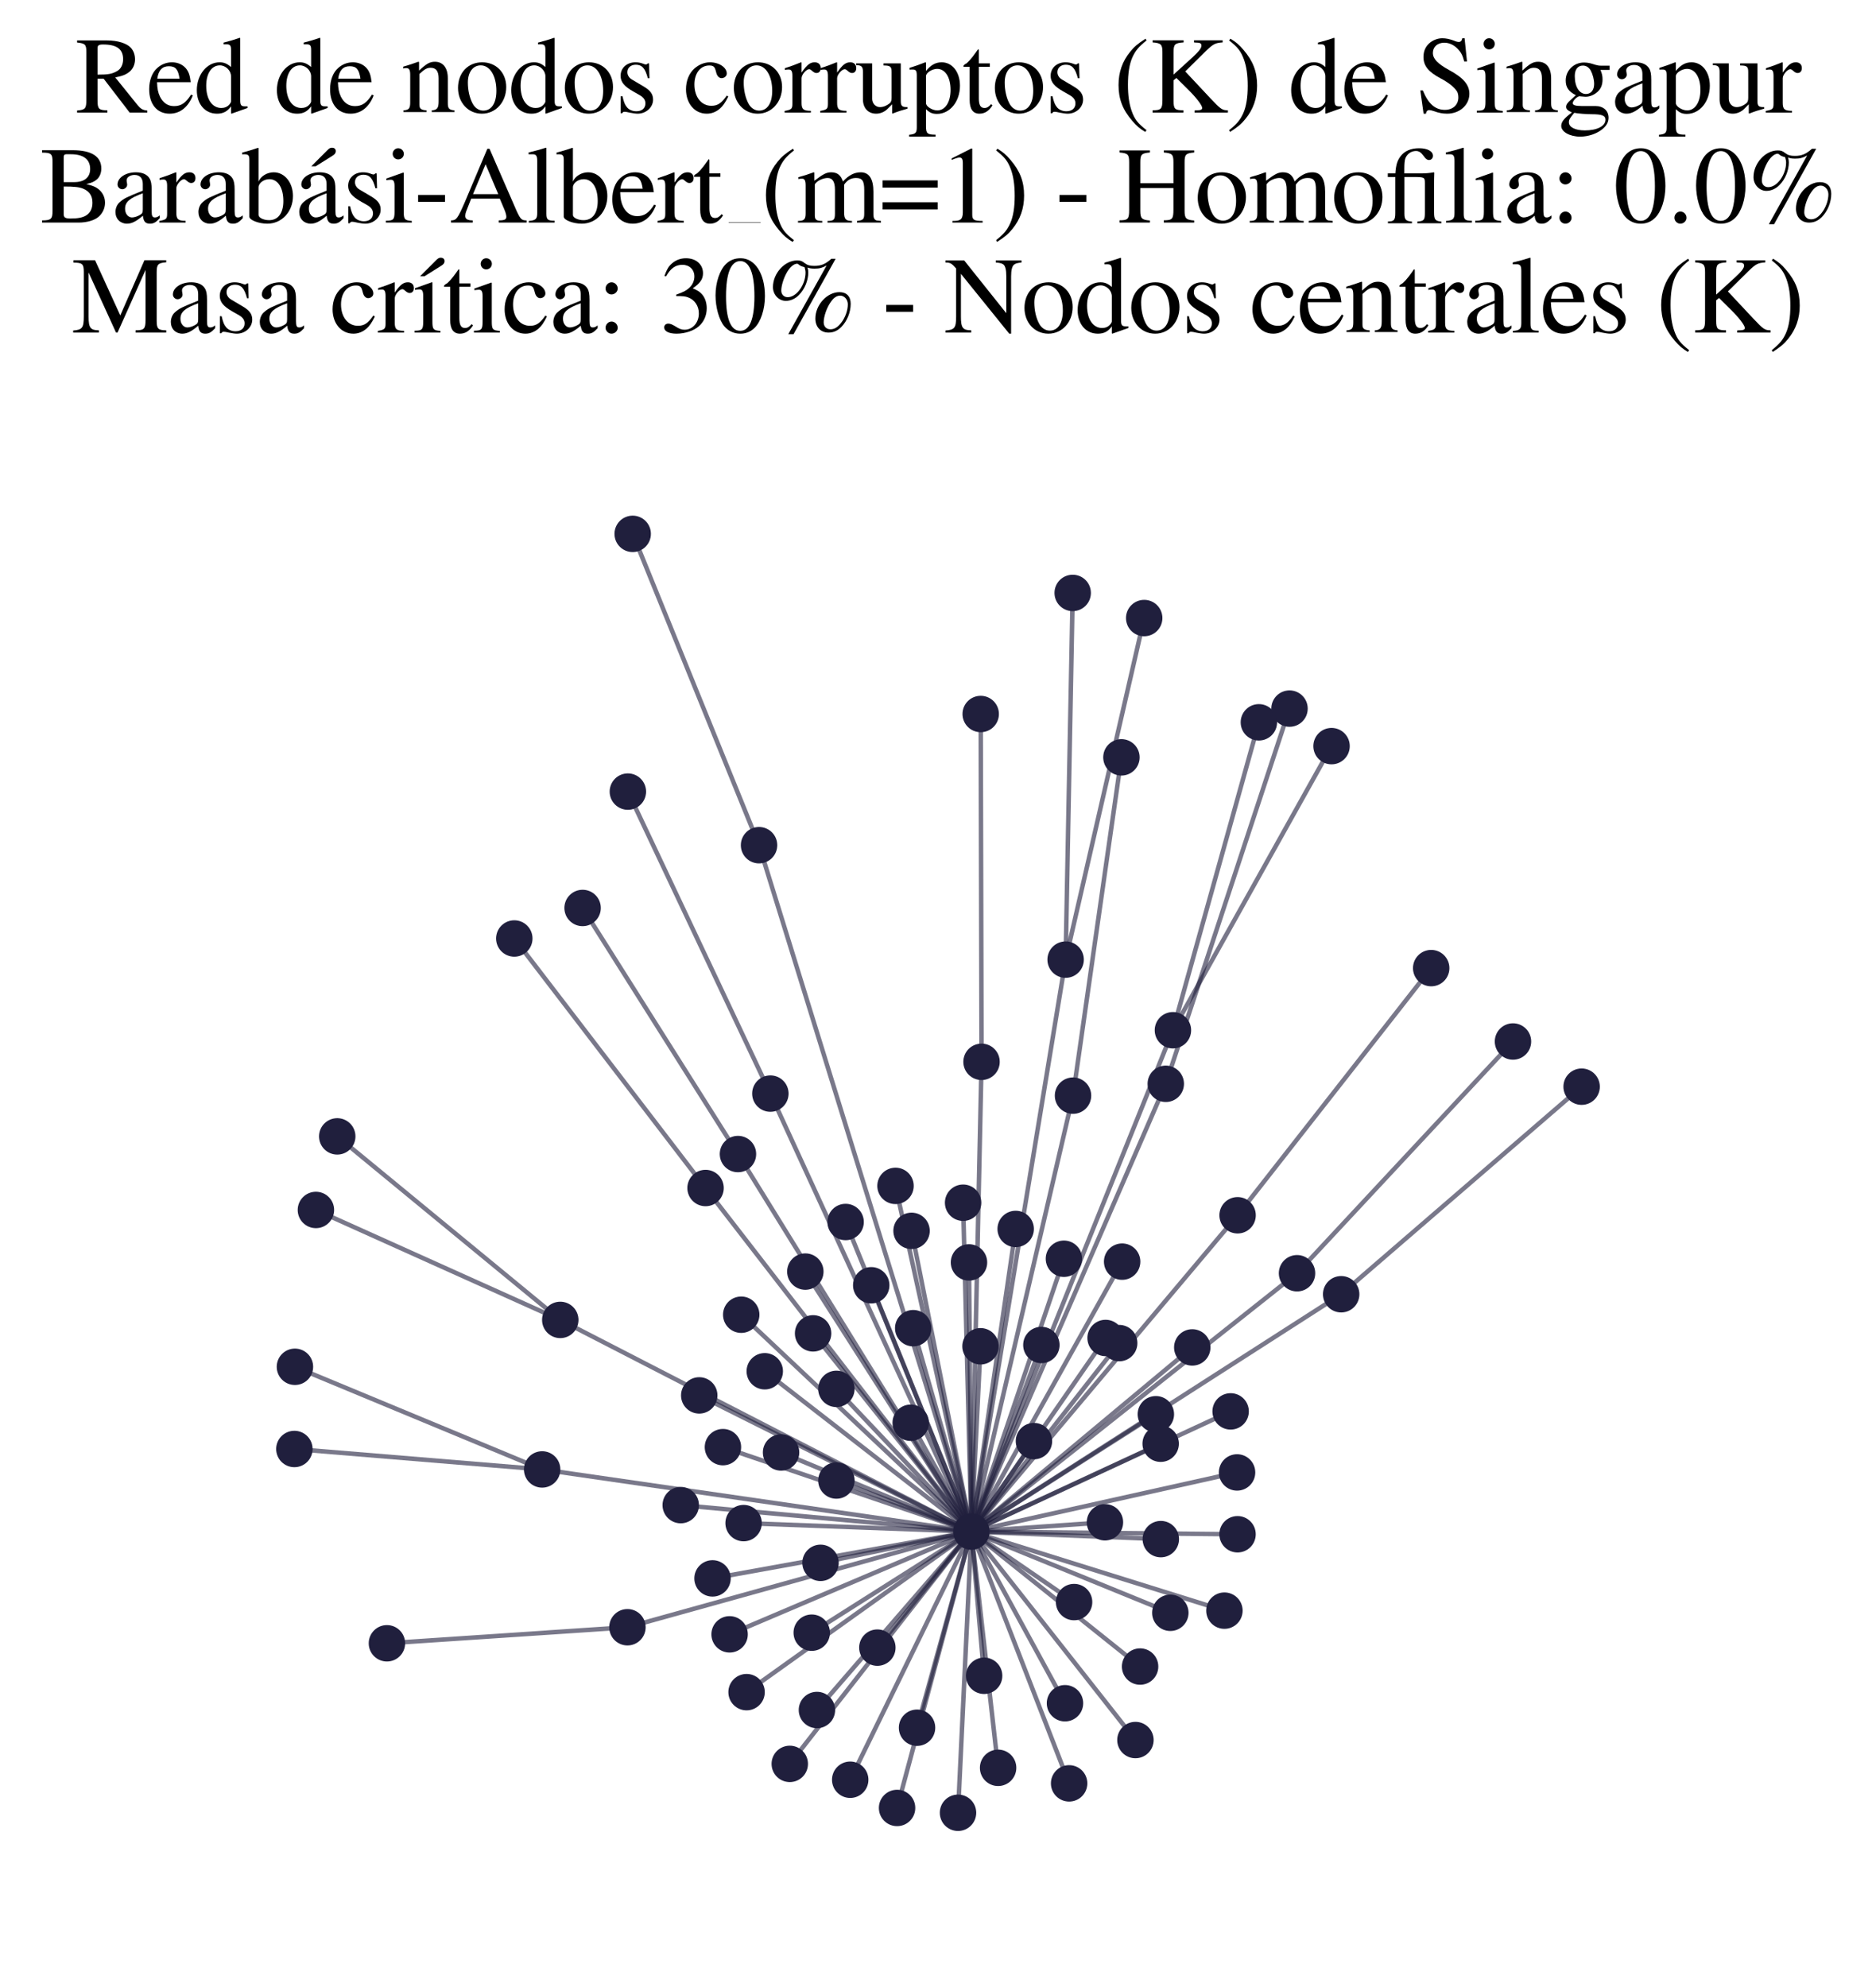 <?xml version="1.0" encoding="utf-8" standalone="no"?>
<!DOCTYPE svg PUBLIC "-//W3C//DTD SVG 1.1//EN"
  "http://www.w3.org/Graphics/SVG/1.1/DTD/svg11.dtd">
<svg xmlns:xlink="http://www.w3.org/1999/xlink" width="168.019pt" height="177.988pt" viewBox="0 0 168.019 177.988" xmlns="http://www.w3.org/2000/svg" version="1.1">
 <defs>
  <style type="text/css">*{stroke-linejoin: round; stroke-linecap: butt}</style>
 </defs>
 <g id="figure_1">
  <g id="patch_1">
   <path d="M 0 177.988 
L 168.019 177.988 
L 168.019 -0 
L 0 -0 
z
" style="fill: #ffffff"/>
  </g>
  <g id="axes_1">
   <g id="LineCollection_1">
    <path d="M 86.999 137.177 
L 68.494 122.817 
" clip-path="url(#p3d4c60e1bf)" style="fill: none; stroke: #201f3d; stroke-opacity: 0.6; stroke-width: 0.4"/>
    <path d="M 86.999 137.177 
L 72.128 113.89 
" clip-path="url(#p3d4c60e1bf)" style="fill: none; stroke: #201f3d; stroke-opacity: 0.6; stroke-width: 0.4"/>
    <path d="M 86.999 137.177 
L 68.996 97.948 
" clip-path="url(#p3d4c60e1bf)" style="fill: none; stroke: #201f3d; stroke-opacity: 0.6; stroke-width: 0.4"/>
    <path d="M 86.999 137.177 
L 80.344 161.93 
" clip-path="url(#p3d4c60e1bf)" style="fill: none; stroke: #201f3d; stroke-opacity: 0.6; stroke-width: 0.4"/>
    <path d="M 86.999 137.177 
L 87.817 120.579 
" clip-path="url(#p3d4c60e1bf)" style="fill: none; stroke: #201f3d; stroke-opacity: 0.6; stroke-width: 0.4"/>
    <path d="M 86.999 137.177 
L 95.753 159.727 
" clip-path="url(#p3d4c60e1bf)" style="fill: none; stroke: #201f3d; stroke-opacity: 0.6; stroke-width: 0.4"/>
    <path d="M 86.999 137.177 
L 48.556 131.61 
" clip-path="url(#p3d4c60e1bf)" style="fill: none; stroke: #201f3d; stroke-opacity: 0.6; stroke-width: 0.4"/>
    <path d="M 86.999 137.177 
L 110.218 126.411 
" clip-path="url(#p3d4c60e1bf)" style="fill: none; stroke: #201f3d; stroke-opacity: 0.6; stroke-width: 0.4"/>
    <path d="M 86.999 137.177 
L 88.141 150.092 
" clip-path="url(#p3d4c60e1bf)" style="fill: none; stroke: #201f3d; stroke-opacity: 0.6; stroke-width: 0.4"/>
    <path d="M 86.999 137.177 
L 120.119 115.919 
" clip-path="url(#p3d4c60e1bf)" style="fill: none; stroke: #201f3d; stroke-opacity: 0.6; stroke-width: 0.4"/>
    <path d="M 86.999 137.177 
L 96.102 98.131 
" clip-path="url(#p3d4c60e1bf)" style="fill: none; stroke: #201f3d; stroke-opacity: 0.6; stroke-width: 0.4"/>
    <path d="M 86.999 137.177 
L 87.909 95.102 
" clip-path="url(#p3d4c60e1bf)" style="fill: none; stroke: #201f3d; stroke-opacity: 0.6; stroke-width: 0.4"/>
    <path d="M 86.999 137.177 
L 72.701 146.232 
" clip-path="url(#p3d4c60e1bf)" style="fill: none; stroke: #201f3d; stroke-opacity: 0.6; stroke-width: 0.4"/>
    <path d="M 86.999 137.177 
L 95.44 85.949 
" clip-path="url(#p3d4c60e1bf)" style="fill: none; stroke: #201f3d; stroke-opacity: 0.6; stroke-width: 0.4"/>
    <path d="M 86.999 137.177 
L 103.965 137.851 
" clip-path="url(#p3d4c60e1bf)" style="fill: none; stroke: #201f3d; stroke-opacity: 0.6; stroke-width: 0.4"/>
    <path d="M 86.999 137.177 
L 105.05 92.273 
" clip-path="url(#p3d4c60e1bf)" style="fill: none; stroke: #201f3d; stroke-opacity: 0.6; stroke-width: 0.4"/>
    <path d="M 86.999 137.177 
L 63.191 106.405 
" clip-path="url(#p3d4c60e1bf)" style="fill: none; stroke: #201f3d; stroke-opacity: 0.6; stroke-width: 0.4"/>
    <path d="M 86.999 137.177 
L 110.842 108.846 
" clip-path="url(#p3d4c60e1bf)" style="fill: none; stroke: #201f3d; stroke-opacity: 0.6; stroke-width: 0.4"/>
    <path d="M 86.999 137.177 
L 103.522 126.666 
" clip-path="url(#p3d4c60e1bf)" style="fill: none; stroke: #201f3d; stroke-opacity: 0.6; stroke-width: 0.4"/>
    <path d="M 86.999 137.177 
L 99.02 119.836 
" clip-path="url(#p3d4c60e1bf)" style="fill: none; stroke: #201f3d; stroke-opacity: 0.6; stroke-width: 0.4"/>
    <path d="M 86.999 137.177 
L 78.578 147.57 
" clip-path="url(#p3d4c60e1bf)" style="fill: none; stroke: #201f3d; stroke-opacity: 0.6; stroke-width: 0.4"/>
    <path d="M 86.999 137.177 
L 67.982 75.7 
" clip-path="url(#p3d4c60e1bf)" style="fill: none; stroke: #201f3d; stroke-opacity: 0.6; stroke-width: 0.4"/>
    <path d="M 86.999 137.177 
L 109.662 144.257 
" clip-path="url(#p3d4c60e1bf)" style="fill: none; stroke: #201f3d; stroke-opacity: 0.6; stroke-width: 0.4"/>
    <path d="M 86.999 137.177 
L 104.41 97.072 
" clip-path="url(#p3d4c60e1bf)" style="fill: none; stroke: #201f3d; stroke-opacity: 0.6; stroke-width: 0.4"/>
    <path d="M 86.999 137.177 
L 70.734 157.982 
" clip-path="url(#p3d4c60e1bf)" style="fill: none; stroke: #201f3d; stroke-opacity: 0.6; stroke-width: 0.4"/>
    <path d="M 86.999 137.177 
L 96.198 143.49 
" clip-path="url(#p3d4c60e1bf)" style="fill: none; stroke: #201f3d; stroke-opacity: 0.6; stroke-width: 0.4"/>
    <path d="M 86.999 137.177 
L 102.11 149.265 
" clip-path="url(#p3d4c60e1bf)" style="fill: none; stroke: #201f3d; stroke-opacity: 0.6; stroke-width: 0.4"/>
    <path d="M 86.999 137.177 
L 56.195 145.744 
" clip-path="url(#p3d4c60e1bf)" style="fill: none; stroke: #201f3d; stroke-opacity: 0.6; stroke-width: 0.4"/>
    <path d="M 86.999 137.177 
L 65.345 146.38 
" clip-path="url(#p3d4c60e1bf)" style="fill: none; stroke: #201f3d; stroke-opacity: 0.6; stroke-width: 0.4"/>
    <path d="M 86.999 137.177 
L 60.968 134.806 
" clip-path="url(#p3d4c60e1bf)" style="fill: none; stroke: #201f3d; stroke-opacity: 0.6; stroke-width: 0.4"/>
    <path d="M 86.999 137.177 
L 66.094 103.363 
" clip-path="url(#p3d4c60e1bf)" style="fill: none; stroke: #201f3d; stroke-opacity: 0.6; stroke-width: 0.4"/>
    <path d="M 86.999 137.177 
L 62.626 124.979 
" clip-path="url(#p3d4c60e1bf)" style="fill: none; stroke: #201f3d; stroke-opacity: 0.6; stroke-width: 0.4"/>
    <path d="M 86.999 137.177 
L 89.393 158.335 
" clip-path="url(#p3d4c60e1bf)" style="fill: none; stroke: #201f3d; stroke-opacity: 0.6; stroke-width: 0.4"/>
    <path d="M 86.999 137.177 
L 69.954 130.089 
" clip-path="url(#p3d4c60e1bf)" style="fill: none; stroke: #201f3d; stroke-opacity: 0.6; stroke-width: 0.4"/>
    <path d="M 86.999 137.177 
L 73.489 139.976 
" clip-path="url(#p3d4c60e1bf)" style="fill: none; stroke: #201f3d; stroke-opacity: 0.6; stroke-width: 0.4"/>
    <path d="M 86.999 137.177 
L 72.822 119.423 
" clip-path="url(#p3d4c60e1bf)" style="fill: none; stroke: #201f3d; stroke-opacity: 0.6; stroke-width: 0.4"/>
    <path d="M 86.999 137.177 
L 50.179 118.218 
" clip-path="url(#p3d4c60e1bf)" style="fill: none; stroke: #201f3d; stroke-opacity: 0.6; stroke-width: 0.4"/>
    <path d="M 86.999 137.177 
L 66.865 151.557 
" clip-path="url(#p3d4c60e1bf)" style="fill: none; stroke: #201f3d; stroke-opacity: 0.6; stroke-width: 0.4"/>
    <path d="M 86.999 137.177 
L 116.165 114.038 
" clip-path="url(#p3d4c60e1bf)" style="fill: none; stroke: #201f3d; stroke-opacity: 0.6; stroke-width: 0.4"/>
    <path d="M 86.999 137.177 
L 98.961 136.343 
" clip-path="url(#p3d4c60e1bf)" style="fill: none; stroke: #201f3d; stroke-opacity: 0.6; stroke-width: 0.4"/>
    <path d="M 86.999 137.177 
L 86.785 113.069 
" clip-path="url(#p3d4c60e1bf)" style="fill: none; stroke: #201f3d; stroke-opacity: 0.6; stroke-width: 0.4"/>
    <path d="M 86.999 137.177 
L 100.502 112.999 
" clip-path="url(#p3d4c60e1bf)" style="fill: none; stroke: #201f3d; stroke-opacity: 0.6; stroke-width: 0.4"/>
    <path d="M 86.999 137.177 
L 63.816 141.369 
" clip-path="url(#p3d4c60e1bf)" style="fill: none; stroke: #201f3d; stroke-opacity: 0.6; stroke-width: 0.4"/>
    <path d="M 86.999 137.177 
L 106.782 120.682 
" clip-path="url(#p3d4c60e1bf)" style="fill: none; stroke: #201f3d; stroke-opacity: 0.6; stroke-width: 0.4"/>
    <path d="M 86.999 137.177 
L 74.911 132.604 
" clip-path="url(#p3d4c60e1bf)" style="fill: none; stroke: #201f3d; stroke-opacity: 0.6; stroke-width: 0.4"/>
    <path d="M 86.999 137.177 
L 80.204 106.214 
" clip-path="url(#p3d4c60e1bf)" style="fill: none; stroke: #201f3d; stroke-opacity: 0.6; stroke-width: 0.4"/>
    <path d="M 86.999 137.177 
L 90.966 110.071 
" clip-path="url(#p3d4c60e1bf)" style="fill: none; stroke: #201f3d; stroke-opacity: 0.6; stroke-width: 0.4"/>
    <path d="M 86.999 137.177 
L 78.03 115.115 
" clip-path="url(#p3d4c60e1bf)" style="fill: none; stroke: #201f3d; stroke-opacity: 0.6; stroke-width: 0.4"/>
    <path d="M 86.999 137.177 
L 81.789 118.958 
" clip-path="url(#p3d4c60e1bf)" style="fill: none; stroke: #201f3d; stroke-opacity: 0.6; stroke-width: 0.4"/>
    <path d="M 86.999 137.177 
L 104.817 144.45 
" clip-path="url(#p3d4c60e1bf)" style="fill: none; stroke: #201f3d; stroke-opacity: 0.6; stroke-width: 0.4"/>
    <path d="M 86.999 137.177 
L 100.237 120.295 
" clip-path="url(#p3d4c60e1bf)" style="fill: none; stroke: #201f3d; stroke-opacity: 0.6; stroke-width: 0.4"/>
    <path d="M 86.999 137.177 
L 86.258 107.722 
" clip-path="url(#p3d4c60e1bf)" style="fill: none; stroke: #201f3d; stroke-opacity: 0.6; stroke-width: 0.4"/>
    <path d="M 86.999 137.177 
L 110.794 131.878 
" clip-path="url(#p3d4c60e1bf)" style="fill: none; stroke: #201f3d; stroke-opacity: 0.6; stroke-width: 0.4"/>
    <path d="M 86.999 137.177 
L 76.147 159.403 
" clip-path="url(#p3d4c60e1bf)" style="fill: none; stroke: #201f3d; stroke-opacity: 0.6; stroke-width: 0.4"/>
    <path d="M 86.999 137.177 
L 82.132 154.744 
" clip-path="url(#p3d4c60e1bf)" style="fill: none; stroke: #201f3d; stroke-opacity: 0.6; stroke-width: 0.4"/>
    <path d="M 86.999 137.177 
L 95.288 112.739 
" clip-path="url(#p3d4c60e1bf)" style="fill: none; stroke: #201f3d; stroke-opacity: 0.6; stroke-width: 0.4"/>
    <path d="M 86.999 137.177 
L 64.748 129.613 
" clip-path="url(#p3d4c60e1bf)" style="fill: none; stroke: #201f3d; stroke-opacity: 0.6; stroke-width: 0.4"/>
    <path d="M 86.999 137.177 
L 101.692 155.847 
" clip-path="url(#p3d4c60e1bf)" style="fill: none; stroke: #201f3d; stroke-opacity: 0.6; stroke-width: 0.4"/>
    <path d="M 86.999 137.177 
L 66.386 117.753 
" clip-path="url(#p3d4c60e1bf)" style="fill: none; stroke: #201f3d; stroke-opacity: 0.6; stroke-width: 0.4"/>
    <path d="M 86.999 137.177 
L 103.952 129.306 
" clip-path="url(#p3d4c60e1bf)" style="fill: none; stroke: #201f3d; stroke-opacity: 0.6; stroke-width: 0.4"/>
    <path d="M 86.999 137.177 
L 75.735 109.448 
" clip-path="url(#p3d4c60e1bf)" style="fill: none; stroke: #201f3d; stroke-opacity: 0.6; stroke-width: 0.4"/>
    <path d="M 86.999 137.177 
L 92.603 129.073 
" clip-path="url(#p3d4c60e1bf)" style="fill: none; stroke: #201f3d; stroke-opacity: 0.6; stroke-width: 0.4"/>
    <path d="M 86.999 137.177 
L 81.564 127.428 
" clip-path="url(#p3d4c60e1bf)" style="fill: none; stroke: #201f3d; stroke-opacity: 0.6; stroke-width: 0.4"/>
    <path d="M 86.999 137.177 
L 74.909 124.395 
" clip-path="url(#p3d4c60e1bf)" style="fill: none; stroke: #201f3d; stroke-opacity: 0.6; stroke-width: 0.4"/>
    <path d="M 86.999 137.177 
L 95.382 152.551 
" clip-path="url(#p3d4c60e1bf)" style="fill: none; stroke: #201f3d; stroke-opacity: 0.6; stroke-width: 0.4"/>
    <path d="M 86.999 137.177 
L 81.641 110.242 
" clip-path="url(#p3d4c60e1bf)" style="fill: none; stroke: #201f3d; stroke-opacity: 0.6; stroke-width: 0.4"/>
    <path d="M 86.999 137.177 
L 110.837 137.416 
" clip-path="url(#p3d4c60e1bf)" style="fill: none; stroke: #201f3d; stroke-opacity: 0.6; stroke-width: 0.4"/>
    <path d="M 86.999 137.177 
L 93.268 120.464 
" clip-path="url(#p3d4c60e1bf)" style="fill: none; stroke: #201f3d; stroke-opacity: 0.6; stroke-width: 0.4"/>
    <path d="M 86.999 137.177 
L 73.166 153.157 
" clip-path="url(#p3d4c60e1bf)" style="fill: none; stroke: #201f3d; stroke-opacity: 0.6; stroke-width: 0.4"/>
    <path d="M 86.999 137.177 
L 66.599 136.417 
" clip-path="url(#p3d4c60e1bf)" style="fill: none; stroke: #201f3d; stroke-opacity: 0.6; stroke-width: 0.4"/>
    <path d="M 86.999 137.177 
L 85.802 162.361 
" clip-path="url(#p3d4c60e1bf)" style="fill: none; stroke: #201f3d; stroke-opacity: 0.6; stroke-width: 0.4"/>
    <path d="M 128.181 86.709 
L 110.842 108.846 
" clip-path="url(#p3d4c60e1bf)" style="fill: none; stroke: #201f3d; stroke-opacity: 0.6; stroke-width: 0.4"/>
    <path d="M 68.996 97.948 
L 56.233 70.9 
" clip-path="url(#p3d4c60e1bf)" style="fill: none; stroke: #201f3d; stroke-opacity: 0.6; stroke-width: 0.4"/>
    <path d="M 48.556 131.61 
L 26.365 129.779 
" clip-path="url(#p3d4c60e1bf)" style="fill: none; stroke: #201f3d; stroke-opacity: 0.6; stroke-width: 0.4"/>
    <path d="M 48.556 131.61 
L 26.415 122.417 
" clip-path="url(#p3d4c60e1bf)" style="fill: none; stroke: #201f3d; stroke-opacity: 0.6; stroke-width: 0.4"/>
    <path d="M 120.119 115.919 
L 141.654 97.329 
" clip-path="url(#p3d4c60e1bf)" style="fill: none; stroke: #201f3d; stroke-opacity: 0.6; stroke-width: 0.4"/>
    <path d="M 96.102 98.131 
L 100.437 67.832 
" clip-path="url(#p3d4c60e1bf)" style="fill: none; stroke: #201f3d; stroke-opacity: 0.6; stroke-width: 0.4"/>
    <path d="M 87.909 95.102 
L 87.834 63.95 
" clip-path="url(#p3d4c60e1bf)" style="fill: none; stroke: #201f3d; stroke-opacity: 0.6; stroke-width: 0.4"/>
    <path d="M 135.506 93.282 
L 116.165 114.038 
" clip-path="url(#p3d4c60e1bf)" style="fill: none; stroke: #201f3d; stroke-opacity: 0.6; stroke-width: 0.4"/>
    <path d="M 115.492 63.466 
L 104.41 97.072 
" clip-path="url(#p3d4c60e1bf)" style="fill: none; stroke: #201f3d; stroke-opacity: 0.6; stroke-width: 0.4"/>
    <path d="M 30.205 101.78 
L 50.179 118.218 
" clip-path="url(#p3d4c60e1bf)" style="fill: none; stroke: #201f3d; stroke-opacity: 0.6; stroke-width: 0.4"/>
    <path d="M 95.44 85.949 
L 102.477 55.356 
" clip-path="url(#p3d4c60e1bf)" style="fill: none; stroke: #201f3d; stroke-opacity: 0.6; stroke-width: 0.4"/>
    <path d="M 95.44 85.949 
L 96.073 53.105 
" clip-path="url(#p3d4c60e1bf)" style="fill: none; stroke: #201f3d; stroke-opacity: 0.6; stroke-width: 0.4"/>
    <path d="M 105.05 92.273 
L 119.257 66.827 
" clip-path="url(#p3d4c60e1bf)" style="fill: none; stroke: #201f3d; stroke-opacity: 0.6; stroke-width: 0.4"/>
    <path d="M 105.05 92.273 
L 112.748 64.694 
" clip-path="url(#p3d4c60e1bf)" style="fill: none; stroke: #201f3d; stroke-opacity: 0.6; stroke-width: 0.4"/>
    <path d="M 63.191 106.405 
L 46.062 84.056 
" clip-path="url(#p3d4c60e1bf)" style="fill: none; stroke: #201f3d; stroke-opacity: 0.6; stroke-width: 0.4"/>
    <path d="M 52.179 81.322 
L 66.094 103.363 
" clip-path="url(#p3d4c60e1bf)" style="fill: none; stroke: #201f3d; stroke-opacity: 0.6; stroke-width: 0.4"/>
    <path d="M 67.982 75.7 
L 56.665 47.815 
" clip-path="url(#p3d4c60e1bf)" style="fill: none; stroke: #201f3d; stroke-opacity: 0.6; stroke-width: 0.4"/>
    <path d="M 56.195 145.744 
L 34.654 147.182 
" clip-path="url(#p3d4c60e1bf)" style="fill: none; stroke: #201f3d; stroke-opacity: 0.6; stroke-width: 0.4"/>
    <path d="M 50.179 118.218 
L 28.294 108.37 
" clip-path="url(#p3d4c60e1bf)" style="fill: none; stroke: #201f3d; stroke-opacity: 0.6; stroke-width: 0.4"/>
   </g>
   <g id="PathCollection_1">
    <defs>
     <path id="m7b1a289e50" d="M 0 1.581 
C 0.419 1.581 0.822 1.415 1.118 1.118 
C 1.415 0.822 1.581 0.419 1.581 0 
C 1.581 -0.419 1.415 -0.822 1.118 -1.118 
C 0.822 -1.415 0.419 -1.581 0 -1.581 
C -0.419 -1.581 -0.822 -1.415 -1.118 -1.118 
C -1.415 -0.822 -1.581 -0.419 -1.581 0 
C -1.581 0.419 -1.415 0.822 -1.118 1.118 
C -0.822 1.415 -0.419 1.581 0 1.581 
z
" style="stroke: #201f3d; stroke-width: 0.1"/>
    </defs>
    <g clip-path="url(#p3d4c60e1bf)">
     <use xlink:href="#m7b1a289e50" x="93.268" y="120.464" style="fill: #201f3d; stroke: #201f3d; stroke-width: 0.1"/>
     <use xlink:href="#m7b1a289e50" x="100.237" y="120.295" style="fill: #201f3d; stroke: #201f3d; stroke-width: 0.1"/>
     <use xlink:href="#m7b1a289e50" x="110.842" y="108.846" style="fill: #201f3d; stroke: #201f3d; stroke-width: 0.1"/>
     <use xlink:href="#m7b1a289e50" x="103.522" y="126.666" style="fill: #201f3d; stroke: #201f3d; stroke-width: 0.1"/>
     <use xlink:href="#m7b1a289e50" x="74.909" y="124.395" style="fill: #201f3d; stroke: #201f3d; stroke-width: 0.1"/>
     <use xlink:href="#m7b1a289e50" x="66.865" y="151.557" style="fill: #201f3d; stroke: #201f3d; stroke-width: 0.1"/>
     <use xlink:href="#m7b1a289e50" x="80.204" y="106.214" style="fill: #201f3d; stroke: #201f3d; stroke-width: 0.1"/>
     <use xlink:href="#m7b1a289e50" x="78.03" y="115.115" style="fill: #201f3d; stroke: #201f3d; stroke-width: 0.1"/>
     <use xlink:href="#m7b1a289e50" x="104.817" y="144.45" style="fill: #201f3d; stroke: #201f3d; stroke-width: 0.1"/>
     <use xlink:href="#m7b1a289e50" x="115.492" y="63.466" style="fill: #201f3d; stroke: #201f3d; stroke-width: 0.1"/>
     <use xlink:href="#m7b1a289e50" x="34.654" y="147.182" style="fill: #201f3d; stroke: #201f3d; stroke-width: 0.1"/>
     <use xlink:href="#m7b1a289e50" x="46.062" y="84.056" style="fill: #201f3d; stroke: #201f3d; stroke-width: 0.1"/>
     <use xlink:href="#m7b1a289e50" x="56.233" y="70.9" style="fill: #201f3d; stroke: #201f3d; stroke-width: 0.1"/>
     <use xlink:href="#m7b1a289e50" x="95.753" y="159.727" style="fill: #201f3d; stroke: #201f3d; stroke-width: 0.1"/>
     <use xlink:href="#m7b1a289e50" x="109.662" y="144.257" style="fill: #201f3d; stroke: #201f3d; stroke-width: 0.1"/>
     <use xlink:href="#m7b1a289e50" x="52.179" y="81.322" style="fill: #201f3d; stroke: #201f3d; stroke-width: 0.1"/>
     <use xlink:href="#m7b1a289e50" x="28.294" y="108.37" style="fill: #201f3d; stroke: #201f3d; stroke-width: 0.1"/>
     <use xlink:href="#m7b1a289e50" x="73.489" y="139.976" style="fill: #201f3d; stroke: #201f3d; stroke-width: 0.1"/>
     <use xlink:href="#m7b1a289e50" x="89.393" y="158.335" style="fill: #201f3d; stroke: #201f3d; stroke-width: 0.1"/>
     <use xlink:href="#m7b1a289e50" x="50.179" y="118.218" style="fill: #201f3d; stroke: #201f3d; stroke-width: 0.1"/>
     <use xlink:href="#m7b1a289e50" x="85.802" y="162.361" style="fill: #201f3d; stroke: #201f3d; stroke-width: 0.1"/>
     <use xlink:href="#m7b1a289e50" x="102.11" y="149.265" style="fill: #201f3d; stroke: #201f3d; stroke-width: 0.1"/>
     <use xlink:href="#m7b1a289e50" x="70.734" y="157.982" style="fill: #201f3d; stroke: #201f3d; stroke-width: 0.1"/>
     <use xlink:href="#m7b1a289e50" x="95.44" y="85.949" style="fill: #201f3d; stroke: #201f3d; stroke-width: 0.1"/>
     <use xlink:href="#m7b1a289e50" x="104.41" y="97.072" style="fill: #201f3d; stroke: #201f3d; stroke-width: 0.1"/>
     <use xlink:href="#m7b1a289e50" x="87.834" y="63.95" style="fill: #201f3d; stroke: #201f3d; stroke-width: 0.1"/>
     <use xlink:href="#m7b1a289e50" x="96.102" y="98.131" style="fill: #201f3d; stroke: #201f3d; stroke-width: 0.1"/>
     <use xlink:href="#m7b1a289e50" x="86.785" y="113.069" style="fill: #201f3d; stroke: #201f3d; stroke-width: 0.1"/>
     <use xlink:href="#m7b1a289e50" x="26.365" y="129.779" style="fill: #201f3d; stroke: #201f3d; stroke-width: 0.1"/>
     <use xlink:href="#m7b1a289e50" x="72.128" y="113.89" style="fill: #201f3d; stroke: #201f3d; stroke-width: 0.1"/>
     <use xlink:href="#m7b1a289e50" x="68.494" y="122.817" style="fill: #201f3d; stroke: #201f3d; stroke-width: 0.1"/>
     <use xlink:href="#m7b1a289e50" x="103.952" y="129.306" style="fill: #201f3d; stroke: #201f3d; stroke-width: 0.1"/>
     <use xlink:href="#m7b1a289e50" x="103.965" y="137.851" style="fill: #201f3d; stroke: #201f3d; stroke-width: 0.1"/>
     <use xlink:href="#m7b1a289e50" x="68.996" y="97.948" style="fill: #201f3d; stroke: #201f3d; stroke-width: 0.1"/>
     <use xlink:href="#m7b1a289e50" x="92.603" y="129.073" style="fill: #201f3d; stroke: #201f3d; stroke-width: 0.1"/>
     <use xlink:href="#m7b1a289e50" x="120.119" y="115.919" style="fill: #201f3d; stroke: #201f3d; stroke-width: 0.1"/>
     <use xlink:href="#m7b1a289e50" x="81.641" y="110.242" style="fill: #201f3d; stroke: #201f3d; stroke-width: 0.1"/>
     <use xlink:href="#m7b1a289e50" x="56.195" y="145.744" style="fill: #201f3d; stroke: #201f3d; stroke-width: 0.1"/>
     <use xlink:href="#m7b1a289e50" x="76.147" y="159.403" style="fill: #201f3d; stroke: #201f3d; stroke-width: 0.1"/>
     <use xlink:href="#m7b1a289e50" x="80.344" y="161.93" style="fill: #201f3d; stroke: #201f3d; stroke-width: 0.1"/>
     <use xlink:href="#m7b1a289e50" x="30.205" y="101.78" style="fill: #201f3d; stroke: #201f3d; stroke-width: 0.1"/>
     <use xlink:href="#m7b1a289e50" x="60.968" y="134.806" style="fill: #201f3d; stroke: #201f3d; stroke-width: 0.1"/>
     <use xlink:href="#m7b1a289e50" x="99.02" y="119.836" style="fill: #201f3d; stroke: #201f3d; stroke-width: 0.1"/>
     <use xlink:href="#m7b1a289e50" x="87.909" y="95.102" style="fill: #201f3d; stroke: #201f3d; stroke-width: 0.1"/>
     <use xlink:href="#m7b1a289e50" x="116.165" y="114.038" style="fill: #201f3d; stroke: #201f3d; stroke-width: 0.1"/>
     <use xlink:href="#m7b1a289e50" x="98.961" y="136.343" style="fill: #201f3d; stroke: #201f3d; stroke-width: 0.1"/>
     <use xlink:href="#m7b1a289e50" x="95.382" y="152.551" style="fill: #201f3d; stroke: #201f3d; stroke-width: 0.1"/>
     <use xlink:href="#m7b1a289e50" x="90.966" y="110.071" style="fill: #201f3d; stroke: #201f3d; stroke-width: 0.1"/>
     <use xlink:href="#m7b1a289e50" x="62.626" y="124.979" style="fill: #201f3d; stroke: #201f3d; stroke-width: 0.1"/>
     <use xlink:href="#m7b1a289e50" x="81.789" y="118.958" style="fill: #201f3d; stroke: #201f3d; stroke-width: 0.1"/>
     <use xlink:href="#m7b1a289e50" x="63.191" y="106.405" style="fill: #201f3d; stroke: #201f3d; stroke-width: 0.1"/>
     <use xlink:href="#m7b1a289e50" x="66.094" y="103.363" style="fill: #201f3d; stroke: #201f3d; stroke-width: 0.1"/>
     <use xlink:href="#m7b1a289e50" x="86.258" y="107.722" style="fill: #201f3d; stroke: #201f3d; stroke-width: 0.1"/>
     <use xlink:href="#m7b1a289e50" x="65.345" y="146.38" style="fill: #201f3d; stroke: #201f3d; stroke-width: 0.1"/>
     <use xlink:href="#m7b1a289e50" x="110.837" y="137.416" style="fill: #201f3d; stroke: #201f3d; stroke-width: 0.1"/>
     <use xlink:href="#m7b1a289e50" x="100.502" y="112.999" style="fill: #201f3d; stroke: #201f3d; stroke-width: 0.1"/>
     <use xlink:href="#m7b1a289e50" x="64.748" y="129.613" style="fill: #201f3d; stroke: #201f3d; stroke-width: 0.1"/>
     <use xlink:href="#m7b1a289e50" x="110.218" y="126.411" style="fill: #201f3d; stroke: #201f3d; stroke-width: 0.1"/>
     <use xlink:href="#m7b1a289e50" x="66.599" y="136.417" style="fill: #201f3d; stroke: #201f3d; stroke-width: 0.1"/>
     <use xlink:href="#m7b1a289e50" x="69.954" y="130.089" style="fill: #201f3d; stroke: #201f3d; stroke-width: 0.1"/>
     <use xlink:href="#m7b1a289e50" x="63.816" y="141.369" style="fill: #201f3d; stroke: #201f3d; stroke-width: 0.1"/>
     <use xlink:href="#m7b1a289e50" x="112.748" y="64.694" style="fill: #201f3d; stroke: #201f3d; stroke-width: 0.1"/>
     <use xlink:href="#m7b1a289e50" x="100.437" y="67.832" style="fill: #201f3d; stroke: #201f3d; stroke-width: 0.1"/>
     <use xlink:href="#m7b1a289e50" x="26.415" y="122.417" style="fill: #201f3d; stroke: #201f3d; stroke-width: 0.1"/>
     <use xlink:href="#m7b1a289e50" x="73.166" y="153.157" style="fill: #201f3d; stroke: #201f3d; stroke-width: 0.1"/>
     <use xlink:href="#m7b1a289e50" x="67.982" y="75.7" style="fill: #201f3d; stroke: #201f3d; stroke-width: 0.1"/>
     <use xlink:href="#m7b1a289e50" x="96.073" y="53.105" style="fill: #201f3d; stroke: #201f3d; stroke-width: 0.1"/>
     <use xlink:href="#m7b1a289e50" x="78.578" y="147.57" style="fill: #201f3d; stroke: #201f3d; stroke-width: 0.1"/>
     <use xlink:href="#m7b1a289e50" x="101.692" y="155.847" style="fill: #201f3d; stroke: #201f3d; stroke-width: 0.1"/>
     <use xlink:href="#m7b1a289e50" x="72.701" y="146.232" style="fill: #201f3d; stroke: #201f3d; stroke-width: 0.1"/>
     <use xlink:href="#m7b1a289e50" x="75.735" y="109.448" style="fill: #201f3d; stroke: #201f3d; stroke-width: 0.1"/>
     <use xlink:href="#m7b1a289e50" x="135.506" y="93.282" style="fill: #201f3d; stroke: #201f3d; stroke-width: 0.1"/>
     <use xlink:href="#m7b1a289e50" x="128.181" y="86.709" style="fill: #201f3d; stroke: #201f3d; stroke-width: 0.1"/>
     <use xlink:href="#m7b1a289e50" x="82.132" y="154.744" style="fill: #201f3d; stroke: #201f3d; stroke-width: 0.1"/>
     <use xlink:href="#m7b1a289e50" x="72.822" y="119.423" style="fill: #201f3d; stroke: #201f3d; stroke-width: 0.1"/>
     <use xlink:href="#m7b1a289e50" x="87.817" y="120.579" style="fill: #201f3d; stroke: #201f3d; stroke-width: 0.1"/>
     <use xlink:href="#m7b1a289e50" x="66.386" y="117.753" style="fill: #201f3d; stroke: #201f3d; stroke-width: 0.1"/>
     <use xlink:href="#m7b1a289e50" x="81.564" y="127.428" style="fill: #201f3d; stroke: #201f3d; stroke-width: 0.1"/>
     <use xlink:href="#m7b1a289e50" x="106.782" y="120.682" style="fill: #201f3d; stroke: #201f3d; stroke-width: 0.1"/>
     <use xlink:href="#m7b1a289e50" x="48.556" y="131.61" style="fill: #201f3d; stroke: #201f3d; stroke-width: 0.1"/>
     <use xlink:href="#m7b1a289e50" x="110.794" y="131.878" style="fill: #201f3d; stroke: #201f3d; stroke-width: 0.1"/>
     <use xlink:href="#m7b1a289e50" x="74.911" y="132.604" style="fill: #201f3d; stroke: #201f3d; stroke-width: 0.1"/>
     <use xlink:href="#m7b1a289e50" x="141.654" y="97.329" style="fill: #201f3d; stroke: #201f3d; stroke-width: 0.1"/>
     <use xlink:href="#m7b1a289e50" x="96.198" y="143.49" style="fill: #201f3d; stroke: #201f3d; stroke-width: 0.1"/>
     <use xlink:href="#m7b1a289e50" x="105.05" y="92.273" style="fill: #201f3d; stroke: #201f3d; stroke-width: 0.1"/>
     <use xlink:href="#m7b1a289e50" x="56.665" y="47.815" style="fill: #201f3d; stroke: #201f3d; stroke-width: 0.1"/>
     <use xlink:href="#m7b1a289e50" x="86.999" y="137.177" style="fill: #201f3d; stroke: #201f3d; stroke-width: 0.1"/>
     <use xlink:href="#m7b1a289e50" x="95.288" y="112.739" style="fill: #201f3d; stroke: #201f3d; stroke-width: 0.1"/>
     <use xlink:href="#m7b1a289e50" x="102.477" y="55.356" style="fill: #201f3d; stroke: #201f3d; stroke-width: 0.1"/>
     <use xlink:href="#m7b1a289e50" x="119.257" y="66.827" style="fill: #201f3d; stroke: #201f3d; stroke-width: 0.1"/>
     <use xlink:href="#m7b1a289e50" x="88.141" y="150.092" style="fill: #201f3d; stroke: #201f3d; stroke-width: 0.1"/>
    </g>
   </g>
   <g id="text_1">
    <!-- Red de nodos corruptos (K) de Singapur -->
    <g transform="translate(6.737 10.084) scale(0.096 -0.096)">
     <defs>
      <path id="NimbusRomNo9L-Regu-52" d="M 4218 121 
C 3974 140 3846 205 3661 424 
L 2342 2061 
C 2771 2143 2963 2219 3174 2388 
C 3379 2553 3501 2818 3501 3113 
C 3501 3385 3418 3618 3251 3801 
C 3008 4059 2477 4224 1875 4224 
L 109 4224 
L 109 4102 
C 589 4051 653 3981 653 3528 
L 653 765 
C 653 236 589 159 109 121 
L 109 0 
L 1882 0 
L 1882 134 
C 1389 134 1306 219 1306 692 
L 1306 1984 
L 1664 1984 
L 3187 0 
L 4218 0 
L 4218 121 
z
M 1306 3762 
C 1306 3937 1376 3987 1632 3987 
C 2432 3987 2803 3716 2803 3123 
C 2803 2807 2669 2542 2438 2423 
C 2144 2258 1920 2221 1306 2221 
L 1306 3762 
z
" transform="scale(0.016)"/>
      <path id="NimbusRomNo9L-Regu-65" d="M 2611 1053 
C 2304 564 2029 378 1619 378 
C 1254 378 979 564 794 930 
C 678 1174 634 1386 621 1779 
L 2592 1779 
C 2541 2193 2477 2377 2317 2581 
C 2125 2811 1830 2944 1498 2944 
C 1178 2944 877 2829 634 2611 
C 333 2349 160 1894 160 1370 
C 160 486 621 -64 1357 -64 
C 1965 -64 2445 315 2714 1008 
L 2611 1053 
z
M 634 1984 
C 704 2479 922 2714 1312 2714 
C 1702 2714 1856 2535 1939 1984 
L 634 1984 
z
" transform="scale(0.016)"/>
      <path id="NimbusRomNo9L-Regu-64" d="M 2202 -64 
L 3142 269 
L 3142 365 
C 3027 365 3014 365 2995 365 
C 2765 365 2714 435 2714 731 
L 2714 4364 
L 2682 4377 
C 2374 4268 2150 4204 1741 4096 
L 1741 3994 
C 1792 4000 1830 4000 1882 4000 
C 2118 4000 2176 3936 2176 3672 
L 2176 2669 
C 1933 2874 1760 2944 1504 2944 
C 768 2944 173 2221 173 1312 
C 173 493 653 -64 1357 -64 
C 1715 -64 1958 64 2176 365 
L 2176 -45 
L 2202 -64 
z
M 2176 653 
C 2176 608 2131 531 2067 461 
C 1952 333 1792 269 1606 269 
C 1075 269 723 781 723 1568 
C 723 2291 1037 2765 1523 2765 
C 1862 2765 2176 2464 2176 2125 
L 2176 653 
z
" transform="scale(0.016)"/>
      <path id="NimbusRomNo9L-Regu-6e" d="M 102 2579 
C 141 2598 205 2605 275 2605 
C 454 2605 512 2509 512 2195 
L 512 608 
C 512 243 442 154 115 128 
L 115 32 
L 1472 32 
L 1472 128 
C 1146 154 1050 230 1050 461 
L 1050 2259 
C 1357 2547 1498 2624 1709 2624 
C 2022 2624 2176 2426 2176 2003 
L 2176 666 
C 2176 262 2093 154 1773 128 
L 1773 32 
L 3104 32 
L 3104 128 
C 2790 160 2714 237 2714 550 
L 2714 2016 
C 2714 2618 2432 2976 1958 2976 
C 1664 2976 1466 2867 1030 2458 
L 1030 2963 
L 986 2976 
C 672 2861 454 2790 102 2688 
L 102 2579 
z
" transform="scale(0.016)"/>
      <path id="NimbusRomNo9L-Regu-6f" d="M 1600 2944 
C 768 2944 186 2330 186 1446 
C 186 582 781 -64 1587 -64 
C 2394 -64 3008 614 3008 1498 
C 3008 2336 2419 2944 1600 2944 
z
M 1517 2765 
C 2054 2765 2432 2150 2432 1274 
C 2432 550 2144 115 1664 115 
C 1414 115 1178 269 1043 525 
C 864 858 762 1306 762 1760 
C 762 2368 1062 2765 1517 2765 
z
" transform="scale(0.016)"/>
      <path id="NimbusRomNo9L-Regu-73" d="M 2016 2010 
L 1990 2880 
L 1920 2880 
L 1907 2867 
C 1850 2822 1843 2816 1818 2816 
C 1779 2816 1715 2829 1645 2861 
C 1504 2915 1363 2944 1197 2944 
C 691 2944 326 2616 326 2154 
C 326 1796 531 1539 1075 1231 
L 1446 1020 
C 1670 892 1779 737 1779 539 
C 1779 256 1574 77 1248 77 
C 1030 77 832 159 710 298 
C 576 455 518 600 435 960 
L 333 960 
L 333 -39 
L 416 -39 
C 461 33 486 48 563 48 
C 621 48 710 35 858 -2 
C 1037 -39 1210 -64 1325 -64 
C 1818 -64 2227 308 2227 757 
C 2227 1077 2074 1289 1690 1520 
L 998 1930 
C 819 2033 723 2194 723 2367 
C 723 2624 922 2803 1216 2803 
C 1581 2803 1773 2583 1920 2010 
L 2016 2010 
z
" transform="scale(0.016)"/>
      <path id="NimbusRomNo9L-Regu-63" d="M 2547 998 
C 2240 550 2010 397 1645 397 
C 1062 397 653 909 653 1645 
C 653 2304 1005 2758 1523 2758 
C 1754 2758 1837 2688 1901 2451 
L 1939 2310 
C 1990 2131 2106 2016 2240 2016 
C 2406 2016 2547 2138 2547 2285 
C 2547 2643 2099 2944 1562 2944 
C 1248 2944 922 2816 659 2586 
C 339 2304 160 1869 160 1363 
C 160 531 666 -64 1376 -64 
C 1664 -64 1920 38 2150 237 
C 2323 390 2445 563 2637 941 
L 2547 998 
z
" transform="scale(0.016)"/>
      <path id="NimbusRomNo9L-Regu-72" d="M 45 2496 
C 134 2515 192 2522 269 2522 
C 429 2522 486 2419 486 2138 
L 486 538 
C 486 218 442 173 32 96 
L 32 0 
L 1568 0 
L 1568 102 
C 1133 102 1024 199 1024 565 
L 1024 2013 
C 1024 2219 1299 2541 1472 2541 
C 1510 2541 1568 2509 1638 2445 
C 1741 2355 1811 2317 1894 2317 
C 2048 2317 2144 2426 2144 2605 
C 2144 2816 2010 2944 1792 2944 
C 1523 2944 1338 2797 1024 2343 
L 1024 2931 
L 992 2944 
C 653 2803 422 2721 45 2599 
L 45 2496 
z
" transform="scale(0.016)"/>
      <path id="NimbusRomNo9L-Regu-75" d="M 3066 320 
L 3034 320 
C 2739 320 2669 390 2669 685 
L 2669 2880 
L 1658 2880 
L 1658 2758 
C 2054 2758 2131 2694 2131 2375 
L 2131 875 
C 2131 697 2099 607 2010 537 
C 1837 397 1638 320 1446 320 
C 1197 320 992 537 992 805 
L 992 2880 
L 58 2880 
L 58 2778 
C 365 2778 454 2682 454 2387 
L 454 770 
C 454 263 762 -64 1229 -64 
C 1466 -64 1715 38 1888 211 
L 2163 486 
L 2163 -45 
L 2189 -58 
C 2509 70 2739 141 3066 230 
L 3066 320 
z
" transform="scale(0.016)"/>
      <path id="NimbusRomNo9L-Regu-70" d="M 58 2516 
C 115 2522 160 2522 218 2522 
C 435 2522 480 2458 480 2155 
L 480 -855 
C 480 -1189 410 -1261 32 -1299 
L 32 -1408 
L 1581 -1408 
L 1581 -1293 
C 1101 -1293 1018 -1222 1018 -816 
L 1018 199 
C 1242 -13 1395 -77 1664 -77 
C 2419 -77 3008 643 3008 1575 
C 3008 2372 2560 2944 1939 2944 
C 1581 2944 1299 2784 1018 2438 
L 1018 2931 
L 979 2944 
C 634 2810 410 2726 58 2618 
L 58 2516 
z
M 1018 2136 
C 1018 2329 1376 2560 1670 2560 
C 2144 2560 2458 2071 2458 1324 
C 2458 611 2144 128 1683 128 
C 1382 128 1018 359 1018 552 
L 1018 2136 
z
" transform="scale(0.016)"/>
      <path id="NimbusRomNo9L-Regu-74" d="M 1632 2880 
L 986 2880 
L 986 3622 
C 986 3686 979 3706 941 3706 
C 896 3648 858 3590 813 3526 
C 570 3174 294 2867 192 2841 
C 122 2794 83 2748 83 2715 
C 83 2695 90 2682 109 2682 
L 448 2682 
L 448 751 
C 448 212 640 -64 1018 -64 
C 1331 -64 1574 90 1786 423 
L 1702 493 
C 1568 333 1459 269 1318 269 
C 1082 269 986 443 986 847 
L 986 2682 
L 1632 2682 
L 1632 2880 
z
" transform="scale(0.016)"/>
      <path id="NimbusRomNo9L-Regu-28" d="M 1888 4326 
C 1414 4019 1222 3853 986 3558 
C 531 3002 307 2362 307 1613 
C 307 800 544 173 1107 -480 
C 1370 -787 1536 -928 1869 -1133 
L 1946 -1030 
C 1434 -627 1254 -403 1082 77 
C 928 506 858 992 858 1632 
C 858 2304 941 2829 1114 3226 
C 1293 3622 1485 3853 1946 4224 
L 1888 4326 
z
" transform="scale(0.016)"/>
      <path id="NimbusRomNo9L-Regu-4b" d="M 2643 4109 
C 2720 4096 2784 4096 2810 4096 
C 3002 4096 3078 4045 3078 3917 
C 3078 3775 2931 3583 2579 3257 
L 1446 2224 
L 1446 3534 
C 1446 4000 1517 4071 2035 4109 
L 2035 4231 
L 218 4231 
L 218 4109 
C 717 4071 794 3988 794 3531 
L 794 750 
C 794 217 723 134 218 134 
L 218 0 
L 2022 0 
L 2022 134 
C 1523 134 1446 211 1446 683 
L 1446 1891 
L 1613 2026 
L 2291 1355 
C 2778 876 3123 422 3123 269 
C 3123 179 3034 134 2854 134 
C 2822 134 2752 134 2675 121 
L 2675 0 
L 4627 0 
L 4627 134 
C 4294 134 4205 198 3622 816 
L 2131 2409 
L 3347 3611 
C 3782 4026 3885 4077 4320 4109 
L 4320 4231 
L 2643 4231 
L 2643 4109 
z
" transform="scale(0.016)"/>
      <path id="NimbusRomNo9L-Regu-29" d="M 243 -1133 
C 717 -826 909 -659 1146 -365 
C 1600 192 1824 832 1824 1581 
C 1824 2400 1587 3021 1024 3674 
C 762 3981 595 4122 262 4326 
L 186 4224 
C 698 3821 870 3597 1050 3117 
C 1203 2688 1274 2202 1274 1562 
C 1274 896 1190 365 1018 -26 
C 838 -429 646 -659 186 -1030 
L 243 -1133 
z
" transform="scale(0.016)"/>
      <path id="NimbusRomNo9L-Regu-53" d="M 2861 4352 
L 2726 4352 
C 2701 4205 2630 4135 2522 4135 
C 2458 4135 2349 4160 2240 4212 
C 2003 4301 1766 4352 1562 4352 
C 1286 4352 1005 4244 794 4058 
C 570 3859 454 3590 454 3256 
C 454 2743 736 2385 1453 2006 
C 1914 1763 2246 1499 2406 1256 
C 2464 1173 2496 1038 2496 884 
C 2496 454 2176 160 1709 160 
C 1139 160 736 513 416 1296 
L 269 1296 
L 461 -64 
L 602 -64 
C 608 57 685 147 781 147 
C 851 147 960 122 1082 79 
C 1325 -14 1581 -64 1837 -64 
C 2573 -64 3142 442 3142 1101 
C 3142 1626 2790 2042 1946 2496 
C 1274 2868 1005 3149 1005 3495 
C 1005 3847 1274 4090 1670 4090 
C 1958 4090 2227 3968 2451 3738 
C 2650 3533 2739 3367 2842 2989 
L 3002 2989 
L 2861 4352 
z
" transform="scale(0.016)"/>
      <path id="NimbusRomNo9L-Regu-69" d="M 1120 2929 
L 128 2579 
L 128 2484 
L 179 2490 
C 256 2502 339 2509 397 2509 
C 550 2509 608 2406 608 2125 
L 608 640 
C 608 179 544 109 102 109 
L 102 0 
L 1619 0 
L 1619 96 
C 1197 128 1146 191 1146 650 
L 1146 2910 
L 1120 2929 
z
M 819 4352 
C 646 4352 499 4205 499 4026 
C 499 3847 640 3699 819 3699 
C 1005 3699 1152 3840 1152 4026 
C 1152 4205 1005 4352 819 4352 
z
" transform="scale(0.016)"/>
      <path id="NimbusRomNo9L-Regu-67" d="M 3008 2496 
L 3008 2746 
L 2515 2746 
C 2387 2746 2291 2763 2163 2802 
L 2022 2847 
C 1850 2903 1677 2931 1510 2931 
C 915 2931 442 2467 442 1881 
C 442 1476 614 1230 1037 1018 
C 915 906 800 799 762 768 
C 550 588 467 463 467 338 
C 467 206 544 131 806 6 
C 352 -329 179 -543 179 -781 
C 179 -1124 678 -1408 1286 -1408 
C 1766 -1408 2266 -1238 2598 -962 
C 2842 -759 2950 -548 2950 -299 
C 2950 108 2650 384 2176 384 
L 1350 384 
C 1011 384 851 443 851 548 
C 851 678 1062 908 1235 960 
C 1293 953 1338 947 1357 947 
C 1478 934 1562 928 1600 928 
C 1837 928 2093 1026 2291 1203 
C 2502 1387 2598 1617 2598 1945 
C 2598 2135 2566 2286 2477 2496 
L 3008 2496 
z
M 941 -13 
C 1152 -58 1664 -96 1978 -96 
C 2560 -96 2771 -180 2771 -414 
C 2771 -791 2285 -1043 1562 -1043 
C 998 -1043 627 -855 627 -570 
C 627 -420 672 -336 941 -13 
z
M 973 2145 
C 973 2526 1152 2752 1446 2752 
C 1645 2752 1811 2642 1914 2449 
C 2029 2223 2106 1927 2106 1675 
C 2106 1314 1920 1088 1626 1088 
C 1242 1088 973 1507 973 2126 
L 973 2145 
z
" transform="scale(0.016)"/>
      <path id="NimbusRomNo9L-Regu-61" d="M 2829 423 
C 2720 333 2643 301 2547 301 
C 2400 301 2355 390 2355 672 
L 2355 1920 
C 2355 2253 2323 2438 2227 2592 
C 2086 2822 1811 2944 1434 2944 
C 832 2944 358 2630 358 2227 
C 358 2080 486 1952 634 1952 
C 787 1952 922 2080 922 2221 
C 922 2246 915 2278 909 2323 
C 896 2381 890 2432 890 2477 
C 890 2650 1094 2790 1350 2790 
C 1664 2790 1837 2605 1837 2259 
L 1837 1869 
C 851 1472 742 1421 467 1178 
C 326 1050 237 832 237 621 
C 237 218 518 -64 909 -64 
C 1190 -64 1453 70 1843 403 
C 1875 70 1990 -64 2253 -64 
C 2470 -64 2605 13 2829 256 
L 2829 423 
z
M 1837 783 
C 1837 584 1805 526 1670 449 
C 1517 359 1338 301 1203 301 
C 979 301 800 520 800 796 
L 800 822 
C 800 1201 1062 1433 1837 1715 
L 1837 783 
z
" transform="scale(0.016)"/>
     </defs>
     <use xlink:href="#NimbusRomNo9L-Regu-52" transform="scale(0.996)"/>
     <use xlink:href="#NimbusRomNo9L-Regu-65" transform="translate(66.45 0) scale(0.996)"/>
     <use xlink:href="#NimbusRomNo9L-Regu-64" transform="translate(110.684 0) scale(0.996)"/>
     <use xlink:href="#NimbusRomNo9L-Regu-64" transform="translate(185.403 0) scale(0.996)"/>
     <use xlink:href="#NimbusRomNo9L-Regu-65" transform="translate(235.217 0) scale(0.996)"/>
     <use xlink:href="#NimbusRomNo9L-Regu-6e" transform="translate(304.357 0) scale(0.996)"/>
     <use xlink:href="#NimbusRomNo9L-Regu-6f" transform="translate(354.17 0) scale(0.996)"/>
     <use xlink:href="#NimbusRomNo9L-Regu-64" transform="translate(403.983 0) scale(0.996)"/>
     <use xlink:href="#NimbusRomNo9L-Regu-6f" transform="translate(453.796 0) scale(0.996)"/>
     <use xlink:href="#NimbusRomNo9L-Regu-73" transform="translate(503.61 0) scale(0.996)"/>
     <use xlink:href="#NimbusRomNo9L-Regu-63" transform="translate(567.27 0) scale(0.996)"/>
     <use xlink:href="#NimbusRomNo9L-Regu-6f" transform="translate(611.503 0) scale(0.996)"/>
     <use xlink:href="#NimbusRomNo9L-Regu-72" transform="translate(661.317 0) scale(0.996)"/>
     <use xlink:href="#NimbusRomNo9L-Regu-72" transform="translate(694.492 0) scale(0.996)"/>
     <use xlink:href="#NimbusRomNo9L-Regu-75" transform="translate(727.667 0) scale(0.996)"/>
     <use xlink:href="#NimbusRomNo9L-Regu-70" transform="translate(777.48 0) scale(0.996)"/>
     <use xlink:href="#NimbusRomNo9L-Regu-74" transform="translate(827.294 0) scale(0.996)"/>
     <use xlink:href="#NimbusRomNo9L-Regu-6f" transform="translate(854.989 0) scale(0.996)"/>
     <use xlink:href="#NimbusRomNo9L-Regu-73" transform="translate(904.802 0) scale(0.996)"/>
     <use xlink:href="#NimbusRomNo9L-Regu-28" transform="translate(968.462 0) scale(0.996)"/>
     <use xlink:href="#NimbusRomNo9L-Regu-4b" transform="translate(1001.637 0) scale(0.996)"/>
     <use xlink:href="#NimbusRomNo9L-Regu-29" transform="translate(1073.567 0) scale(0.996)"/>
     <use xlink:href="#NimbusRomNo9L-Regu-64" transform="translate(1131.649 0) scale(0.996)"/>
     <use xlink:href="#NimbusRomNo9L-Regu-65" transform="translate(1181.462 0) scale(0.996)"/>
     <use xlink:href="#NimbusRomNo9L-Regu-53" transform="translate(1250.603 0) scale(0.996)"/>
     <use xlink:href="#NimbusRomNo9L-Regu-69" transform="translate(1305.994 0) scale(0.996)"/>
     <use xlink:href="#NimbusRomNo9L-Regu-6e" transform="translate(1333.689 0) scale(0.996)"/>
     <use xlink:href="#NimbusRomNo9L-Regu-67" transform="translate(1383.503 0) scale(0.996)"/>
     <use xlink:href="#NimbusRomNo9L-Regu-61" transform="translate(1432.818 0) scale(0.996)"/>
     <use xlink:href="#NimbusRomNo9L-Regu-70" transform="translate(1477.052 0) scale(0.996)"/>
     <use xlink:href="#NimbusRomNo9L-Regu-75" transform="translate(1526.865 0) scale(0.996)"/>
     <use xlink:href="#NimbusRomNo9L-Regu-72" transform="translate(1576.678 0) scale(0.996)"/>
    </g>
    <!-- Barabási-Albert_(m=1) - Homofilia: 0.0\%  -->
    <g transform="translate(3.6 19.936) scale(0.096 -0.096)">
     <defs>
      <path id="NimbusRomNo9L-Regu-42" d="M 109 4237 
L 109 4096 
C 646 4096 723 4026 723 3548 
L 723 689 
C 723 212 640 128 109 128 
L 109 0 
L 2246 0 
C 2746 0 3200 136 3437 356 
C 3667 564 3795 855 3795 1165 
C 3795 1451 3680 1710 3482 1897 
C 3290 2072 3117 2150 2701 2253 
C 3034 2335 3168 2398 3322 2531 
C 3482 2671 3578 2903 3578 3163 
C 3578 3871 3008 4237 1901 4237 
L 109 4237 
z
M 1376 2112 
C 1997 2112 2291 2080 2522 1982 
C 2886 1827 3059 1568 3059 1159 
C 3059 809 2925 555 2669 406 
C 2464 290 2202 238 1779 238 
C 1466 238 1376 296 1376 504 
L 1376 2112 
z
M 1376 2368 
L 1376 3812 
C 1376 3944 1421 4001 1517 4001 
L 1798 4001 
C 2534 4001 2925 3699 2925 3137 
C 2925 2646 2586 2368 1984 2368 
L 1376 2368 
z
" transform="scale(0.016)"/>
      <path id="NimbusRomNo9L-Regu-62" d="M 979 4364 
L 947 4377 
C 678 4281 506 4230 205 4147 
L 19 4096 
L 19 3994 
C 58 4000 83 4000 128 4000 
C 384 4000 442 3942 442 3673 
L 442 347 
C 442 147 986 -64 1498 -64 
C 2342 -64 2995 640 2995 1555 
C 2995 2342 2509 2944 1869 2944 
C 1478 2944 1107 2714 979 2400 
L 979 4364 
z
M 979 2061 
C 979 2310 1280 2541 1613 2541 
C 2112 2541 2432 2042 2432 1261 
C 2432 550 2125 141 1600 141 
C 1267 141 979 288 979 448 
L 979 2061 
z
" transform="scale(0.016)"/>
      <path id="NimbusRomNo9L-Regu-b4" d="M 851 3264 
L 1837 3882 
C 1971 3964 2029 4047 2029 4148 
C 2029 4275 1946 4352 1805 4352 
C 1709 4352 1651 4320 1536 4206 
L 595 3264 
L 851 3264 
z
" transform="scale(0.016)"/>
      <path id="NimbusRomNo9L-Regu-2d" d="M 250 1619 
L 250 1216 
L 1824 1216 
L 1824 1619 
L 250 1619 
z
" transform="scale(0.016)"/>
      <path id="NimbusRomNo9L-Regu-41" d="M 4518 128 
C 4230 128 4166 192 3942 667 
L 2349 4320 
L 2221 4320 
L 890 1168 
C 480 231 403 128 96 128 
L 96 0 
L 1363 0 
L 1363 128 
C 1056 128 928 212 928 393 
C 928 470 947 560 979 645 
L 1274 1401 
L 2950 1401 
L 3213 778 
C 3290 602 3334 434 3334 342 
C 3334 180 3226 128 2886 128 
L 2886 0 
L 4518 0 
L 4518 128 
z
M 1382 1664 
L 2118 3416 
L 2861 1664 
L 1382 1664 
z
" transform="scale(0.016)"/>
      <path id="NimbusRomNo9L-Regu-6c" d="M 122 4000 
L 160 4000 
C 230 4000 307 4000 358 4000 
C 563 4000 627 3910 627 3610 
L 627 557 
C 627 211 538 128 134 96 
L 134 0 
L 1645 0 
L 1645 109 
C 1242 109 1165 173 1165 528 
L 1165 4371 
L 1139 4384 
C 806 4275 563 4211 122 4103 
L 122 4000 
z
" transform="scale(0.016)"/>
      <path id="NimbusRomNo9L-Regu-6d" d="M 122 2547 
C 205 2566 256 2573 326 2573 
C 493 2573 550 2470 550 2162 
L 550 539 
C 550 192 461 96 102 96 
L 102 0 
L 1523 0 
L 1523 96 
C 1184 96 1088 166 1088 418 
L 1088 2234 
C 1088 2246 1139 2310 1184 2355 
C 1344 2502 1619 2611 1843 2611 
C 2125 2611 2266 2385 2266 1932 
L 2266 528 
C 2266 167 2195 96 1830 96 
L 1830 0 
L 3264 0 
L 3264 96 
C 2899 96 2803 205 2803 603 
L 2803 2221 
C 2995 2496 3206 2611 3501 2611 
C 3866 2611 3981 2438 3981 1907 
L 3981 557 
C 3981 192 3930 141 3558 96 
L 3558 0 
L 4960 0 
L 4960 96 
L 4794 115 
C 4602 115 4518 230 4518 480 
L 4518 1802 
C 4518 2559 4269 2944 3776 2944 
C 3405 2944 3078 2778 2733 2407 
C 2618 2771 2400 2944 2054 2944 
C 1773 2944 1594 2854 1062 2451 
L 1062 2931 
L 1018 2944 
C 691 2822 474 2752 122 2656 
L 122 2547 
z
" transform="scale(0.016)"/>
      <path id="NimbusRomNo9L-Regu-3d" d="M 3418 2470 
L 192 2470 
L 192 2048 
L 3418 2048 
L 3418 2470 
z
M 3418 1190 
L 192 1190 
L 192 768 
L 3418 768 
L 3418 1190 
z
" transform="scale(0.016)"/>
      <path id="NimbusRomNo9L-Regu-31" d="M 1862 4339 
L 710 3757 
L 710 3667 
C 787 3699 858 3725 883 3738 
C 998 3783 1107 3808 1171 3808 
C 1306 3808 1363 3711 1363 3505 
L 1363 592 
C 1363 379 1312 232 1210 173 
C 1114 116 1024 96 755 96 
L 755 0 
L 2522 0 
L 2522 96 
C 2016 96 1914 160 1914 470 
L 1914 4327 
L 1862 4339 
z
" transform="scale(0.016)"/>
      <path id="NimbusRomNo9L-Regu-48" d="M 1338 2304 
L 1338 3533 
C 1338 3990 1408 4059 1901 4104 
L 1901 4224 
L 122 4224 
L 122 4104 
C 614 4059 685 3989 685 3527 
L 685 749 
C 685 210 621 134 122 134 
L 122 0 
L 1901 0 
L 1901 121 
C 1421 159 1338 242 1338 699 
L 1338 2022 
L 3277 2022 
L 3277 757 
C 3277 211 3213 134 2714 134 
L 2714 0 
L 4493 0 
L 4493 121 
C 4013 159 3930 242 3930 696 
L 3930 3529 
C 3930 3989 4000 4059 4493 4104 
L 4493 4224 
L 2714 4224 
L 2714 4104 
C 3206 4059 3277 3990 3277 3533 
L 3277 2304 
L 1338 2304 
z
" transform="scale(0.016)"/>
      <path id="NimbusRomNo9L-Regu-2" d="M 198 2669 
L 634 2669 
L 634 566 
C 634 148 563 64 205 64 
L 205 -38 
L 1613 -38 
L 1613 58 
C 1254 84 1171 175 1171 532 
L 1171 2669 
L 1722 2669 
C 2336 2669 2368 2650 2368 2305 
L 2368 591 
C 2368 149 2323 90 1926 58 
L 1926 -38 
L 3334 -38 
L 3334 58 
C 2976 90 2906 175 2906 590 
L 2906 2289 
C 2906 2431 2906 2581 2918 2924 
L 2893 2943 
C 2611 2899 2426 2880 2170 2880 
L 1165 2880 
L 1165 3151 
C 1165 3429 1184 3624 1216 3732 
C 1306 4003 1555 4192 1843 4192 
C 2022 4192 2144 4110 2298 3895 
C 2419 3726 2502 3663 2611 3663 
C 2746 3663 2842 3770 2842 3909 
C 2842 4175 2522 4352 2029 4352 
C 1542 4352 1171 4188 941 3878 
C 749 3619 678 3385 640 2880 
L 198 2880 
L 198 2669 
z
" transform="scale(0.016)"/>
      <path id="NimbusRomNo9L-Regu-3a" d="M 870 2944 
C 678 2944 518 2777 518 2579 
C 518 2393 678 2233 864 2233 
C 1062 2233 1229 2393 1229 2579 
C 1229 2777 1062 2944 870 2944 
z
M 870 646 
C 678 646 518 480 518 281 
C 518 96 678 -64 864 -64 
C 1062 -64 1229 96 1229 281 
C 1229 480 1062 646 870 646 
z
" transform="scale(0.016)"/>
      <path id="NimbusRomNo9L-Regu-30" d="M 1626 4352 
C 1274 4352 1005 4244 768 4020 
C 397 3661 154 2925 154 2176 
C 154 1479 365 730 666 372 
C 902 90 1229 -64 1600 -64 
C 1926 -64 2202 45 2432 269 
C 2803 621 3046 1364 3046 2138 
C 3046 3450 2464 4352 1626 4352 
z
M 1606 4186 
C 2144 4186 2432 3463 2432 2125 
C 2432 788 2150 103 1600 103 
C 1050 103 768 788 768 2119 
C 768 3476 1056 4186 1606 4186 
z
" transform="scale(0.016)"/>
      <path id="NimbusRomNo9L-Regu-2e" d="M 800 646 
C 608 646 448 480 448 281 
C 448 96 608 -64 794 -64 
C 992 -64 1158 96 1158 281 
C 1158 480 992 646 800 646 
z
" transform="scale(0.016)"/>
      <path id="NimbusRomNo9L-Regu-25" d="M 4282 2368 
C 3558 2368 2874 1622 2874 824 
C 2874 325 3181 0 3642 0 
C 3930 0 4166 102 4390 325 
C 4730 670 4941 1187 4941 1686 
C 4941 2120 4698 2368 4282 2368 
z
M 4326 2164 
C 4570 2164 4774 1934 4774 1654 
C 4774 1290 4614 856 4371 556 
C 4166 301 3981 192 3750 192 
C 3520 192 3360 357 3360 601 
C 3360 939 3539 1462 3776 1793 
C 3949 2048 4128 2164 4326 2164 
z
M 4058 4320 
L 3808 4320 
C 3462 4008 3206 3904 2810 3904 
C 2554 3904 2406 3946 2253 4064 
C 2086 4194 2003 4224 1805 4224 
C 1075 4224 390 3468 390 2662 
C 390 2217 730 1856 1146 1856 
C 1421 1856 1709 1984 1920 2209 
C 2253 2549 2458 3056 2458 3526 
C 2458 3615 2445 3693 2413 3808 
C 2528 3763 2643 3744 2829 3744 
C 3110 3744 3277 3788 3533 3931 
L 1286 -96 
L 1594 -96 
L 4058 4320 
z
M 2240 3829 
C 2278 3702 2298 3607 2298 3518 
C 2298 2802 1773 2073 1254 2073 
C 1030 2073 877 2231 877 2460 
C 877 2726 1005 3157 1178 3474 
C 1363 3816 1606 4032 1805 4032 
C 1837 4032 1850 4025 1888 3993 
C 1978 3911 2054 3879 2240 3829 
z
" transform="scale(0.016)"/>
     </defs>
     <use xlink:href="#NimbusRomNo9L-Regu-42" transform="scale(0.996)"/>
     <use xlink:href="#NimbusRomNo9L-Regu-61" transform="translate(66.45 0) scale(0.996)"/>
     <use xlink:href="#NimbusRomNo9L-Regu-72" transform="translate(110.684 0) scale(0.996)"/>
     <use xlink:href="#NimbusRomNo9L-Regu-61" transform="translate(143.859 0) scale(0.996)"/>
     <use xlink:href="#NimbusRomNo9L-Regu-62" transform="translate(188.092 0) scale(0.996)"/>
     <use xlink:href="#NimbusRomNo9L-Regu-b4" transform="translate(243.435 0.498) scale(0.996)"/>
     <use xlink:href="#NimbusRomNo9L-Regu-61" transform="translate(237.906 0) scale(0.996)"/>
     <use xlink:href="#NimbusRomNo9L-Regu-73" transform="translate(282.139 0) scale(0.996)"/>
     <use xlink:href="#NimbusRomNo9L-Regu-69" transform="translate(320.893 0) scale(0.996)"/>
     <use xlink:href="#NimbusRomNo9L-Regu-2d" transform="translate(348.588 0) scale(0.996)"/>
     <use xlink:href="#NimbusRomNo9L-Regu-41" transform="translate(381.763 0) scale(0.996)"/>
     <use xlink:href="#NimbusRomNo9L-Regu-6c" transform="translate(453.693 0) scale(0.996)"/>
     <use xlink:href="#NimbusRomNo9L-Regu-62" transform="translate(481.388 0) scale(0.996)"/>
     <use xlink:href="#NimbusRomNo9L-Regu-65" transform="translate(531.202 0) scale(0.996)"/>
     <use xlink:href="#NimbusRomNo9L-Regu-72" transform="translate(575.435 0) scale(0.996)"/>
     <use xlink:href="#NimbusRomNo9L-Regu-74" transform="translate(608.61 0) scale(0.996)"/>
     <use xlink:href="#NimbusRomNo9L-Regu-28" transform="translate(672.171 0) scale(0.996)"/>
     <use xlink:href="#NimbusRomNo9L-Regu-6d" transform="translate(705.346 0) scale(0.996)"/>
     <use xlink:href="#NimbusRomNo9L-Regu-3d" transform="translate(782.855 0) scale(0.996)"/>
     <use xlink:href="#NimbusRomNo9L-Regu-31" transform="translate(839.043 0) scale(0.996)"/>
     <use xlink:href="#NimbusRomNo9L-Regu-29" transform="translate(888.856 0) scale(0.996)"/>
     <use xlink:href="#NimbusRomNo9L-Regu-2d" transform="translate(946.938 0) scale(0.996)"/>
     <use xlink:href="#NimbusRomNo9L-Regu-48" transform="translate(1005.02 0) scale(0.996)"/>
     <use xlink:href="#NimbusRomNo9L-Regu-6f" transform="translate(1076.95 0) scale(0.996)"/>
     <use xlink:href="#NimbusRomNo9L-Regu-6d" transform="translate(1126.763 0) scale(0.996)"/>
     <use xlink:href="#NimbusRomNo9L-Regu-6f" transform="translate(1204.271 0) scale(0.996)"/>
     <use xlink:href="#NimbusRomNo9L-Regu-2" transform="translate(1254.085 0) scale(0.996)"/>
     <use xlink:href="#NimbusRomNo9L-Regu-6c" transform="translate(1309.476 0) scale(0.996)"/>
     <use xlink:href="#NimbusRomNo9L-Regu-69" transform="translate(1337.171 0) scale(0.996)"/>
     <use xlink:href="#NimbusRomNo9L-Regu-61" transform="translate(1364.867 0) scale(0.996)"/>
     <use xlink:href="#NimbusRomNo9L-Regu-3a" transform="translate(1409.1 0) scale(0.996)"/>
     <use xlink:href="#NimbusRomNo9L-Regu-30" transform="translate(1467.679 0) scale(0.996)"/>
     <use xlink:href="#NimbusRomNo9L-Regu-2e" transform="translate(1517.493 0) scale(0.996)"/>
     <use xlink:href="#NimbusRomNo9L-Regu-30" transform="translate(1542.399 0) scale(0.996)"/>
     <use xlink:href="#NimbusRomNo9L-Regu-25" transform="translate(1592.212 0) scale(0.996)"/>
     <path d="M 642.283 0 
L 672.171 0 
L 672.171 0.399 
L 642.283 0.399 
L 642.283 0 
z
"/>
    </g>
    <!-- Masa crítica: 30\% - Nodos centrales (K) -->
    <g transform="translate(6.436 29.788) scale(0.096 -0.096)">
     <defs>
      <path id="NimbusRomNo9L-Regu-4d" d="M 4314 3667 
L 4314 751 
C 4314 217 4237 134 3731 134 
L 3731 0 
L 5523 0 
L 5523 134 
C 5056 134 4966 223 4966 681 
L 4966 3536 
C 4966 3993 5050 4077 5523 4115 
L 5523 4237 
L 4250 4237 
L 2835 1004 
L 1357 4237 
L 90 4237 
L 90 4096 
C 614 4096 698 4019 698 3550 
L 698 943 
C 698 282 608 159 77 121 
L 77 0 
L 1581 0 
L 1581 134 
C 1088 134 979 282 979 931 
L 979 3520 
L 2586 0 
L 2675 0 
L 4314 3667 
z
" transform="scale(0.016)"/>
      <path id="NimbusRomNo9L-Regu-11" d="M 1120 2950 
L 128 2598 
L 128 2502 
L 179 2508 
C 256 2521 339 2528 397 2528 
C 550 2528 608 2424 608 2141 
L 608 644 
C 608 180 544 109 102 109 
L 102 0 
L 1619 0 
L 1619 96 
C 1197 128 1146 192 1146 654 
L 1146 2931 
L 1120 2950 
z
" transform="scale(0.016)"/>
      <path id="NimbusRomNo9L-Regu-33" d="M 979 2138 
C 1357 2138 1504 2125 1658 2068 
C 2054 1927 2304 1562 2304 1120 
C 2304 583 1939 167 1466 167 
C 1293 167 1165 212 928 365 
C 736 480 627 525 518 525 
C 371 525 275 436 275 301 
C 275 77 550 -64 998 -64 
C 1491 -64 1997 103 2298 365 
C 2598 628 2765 999 2765 1428 
C 2765 1754 2662 2055 2477 2253 
C 2349 2394 2227 2471 1946 2592 
C 2387 2893 2547 3130 2547 3476 
C 2547 3994 2138 4352 1549 4352 
C 1229 4352 947 4244 717 4039 
C 525 3866 429 3699 288 3315 
L 384 3290 
C 646 3757 934 3968 1338 3968 
C 1754 3968 2042 3687 2042 3284 
C 2042 3053 1946 2823 1786 2663 
C 1594 2471 1414 2375 979 2221 
L 979 2138 
z
" transform="scale(0.016)"/>
      <path id="NimbusRomNo9L-Regu-4e" d="M 3917 -64 
L 3917 3287 
C 3917 3669 3981 3905 4102 3987 
C 4192 4051 4282 4077 4525 4102 
L 4525 4224 
L 3021 4224 
L 3021 4102 
C 3264 4083 3354 4057 3450 4000 
C 3578 3911 3635 3681 3635 3286 
L 3635 1136 
L 1171 4224 
L 77 4224 
L 77 4102 
C 352 4102 442 4051 698 3751 
L 698 938 
C 698 281 608 159 77 121 
L 77 0 
L 1581 0 
L 1581 134 
C 1088 134 979 281 979 928 
L 979 3439 
L 3808 -64 
L 3917 -64 
z
" transform="scale(0.016)"/>
     </defs>
     <use xlink:href="#NimbusRomNo9L-Regu-4d" transform="scale(0.996)"/>
     <use xlink:href="#NimbusRomNo9L-Regu-61" transform="translate(88.567 0) scale(0.996)"/>
     <use xlink:href="#NimbusRomNo9L-Regu-73" transform="translate(132.8 0) scale(0.996)"/>
     <use xlink:href="#NimbusRomNo9L-Regu-61" transform="translate(171.554 0) scale(0.996)"/>
     <use xlink:href="#NimbusRomNo9L-Regu-63" transform="translate(240.694 0) scale(0.996)"/>
     <use xlink:href="#NimbusRomNo9L-Regu-72" transform="translate(284.928 0) scale(0.996)"/>
     <use xlink:href="#NimbusRomNo9L-Regu-b4" transform="translate(315.363 0.498) scale(0.996)"/>
     <use xlink:href="#NimbusRomNo9L-Regu-11" transform="translate(318.103 0) scale(0.996)"/>
     <use xlink:href="#NimbusRomNo9L-Regu-74" transform="translate(345.798 0) scale(0.996)"/>
     <use xlink:href="#NimbusRomNo9L-Regu-69" transform="translate(373.493 0) scale(0.996)"/>
     <use xlink:href="#NimbusRomNo9L-Regu-63" transform="translate(401.189 0) scale(0.996)"/>
     <use xlink:href="#NimbusRomNo9L-Regu-61" transform="translate(445.422 0) scale(0.996)"/>
     <use xlink:href="#NimbusRomNo9L-Regu-3a" transform="translate(489.656 0) scale(0.996)"/>
     <use xlink:href="#NimbusRomNo9L-Regu-33" transform="translate(548.235 0) scale(0.996)"/>
     <use xlink:href="#NimbusRomNo9L-Regu-30" transform="translate(598.048 0) scale(0.996)"/>
     <use xlink:href="#NimbusRomNo9L-Regu-25" transform="translate(647.861 0) scale(0.996)"/>
     <use xlink:href="#NimbusRomNo9L-Regu-2d" transform="translate(755.756 0) scale(0.996)"/>
     <use xlink:href="#NimbusRomNo9L-Regu-4e" transform="translate(813.838 0) scale(0.996)"/>
     <use xlink:href="#NimbusRomNo9L-Regu-6f" transform="translate(885.768 0) scale(0.996)"/>
     <use xlink:href="#NimbusRomNo9L-Regu-64" transform="translate(935.581 0) scale(0.996)"/>
     <use xlink:href="#NimbusRomNo9L-Regu-6f" transform="translate(985.395 0) scale(0.996)"/>
     <use xlink:href="#NimbusRomNo9L-Regu-73" transform="translate(1035.208 0) scale(0.996)"/>
     <use xlink:href="#NimbusRomNo9L-Regu-63" transform="translate(1098.868 0) scale(0.996)"/>
     <use xlink:href="#NimbusRomNo9L-Regu-65" transform="translate(1143.102 0) scale(0.996)"/>
     <use xlink:href="#NimbusRomNo9L-Regu-6e" transform="translate(1187.335 0) scale(0.996)"/>
     <use xlink:href="#NimbusRomNo9L-Regu-74" transform="translate(1237.148 0) scale(0.996)"/>
     <use xlink:href="#NimbusRomNo9L-Regu-72" transform="translate(1264.844 0) scale(0.996)"/>
     <use xlink:href="#NimbusRomNo9L-Regu-61" transform="translate(1298.019 0) scale(0.996)"/>
     <use xlink:href="#NimbusRomNo9L-Regu-6c" transform="translate(1342.252 0) scale(0.996)"/>
     <use xlink:href="#NimbusRomNo9L-Regu-65" transform="translate(1369.948 0) scale(0.996)"/>
     <use xlink:href="#NimbusRomNo9L-Regu-73" transform="translate(1414.181 0) scale(0.996)"/>
     <use xlink:href="#NimbusRomNo9L-Regu-28" transform="translate(1477.842 0) scale(0.996)"/>
     <use xlink:href="#NimbusRomNo9L-Regu-4b" transform="translate(1511.017 0) scale(0.996)"/>
     <use xlink:href="#NimbusRomNo9L-Regu-29" transform="translate(1582.947 0) scale(0.996)"/>
    </g>
   </g>
  </g>
 </g>
 <defs>
  <clipPath id="p3d4c60e1bf">
   <rect x="14.26" y="35.788" width="139.5" height="138.6"/>
  </clipPath>
 </defs>
</svg>

